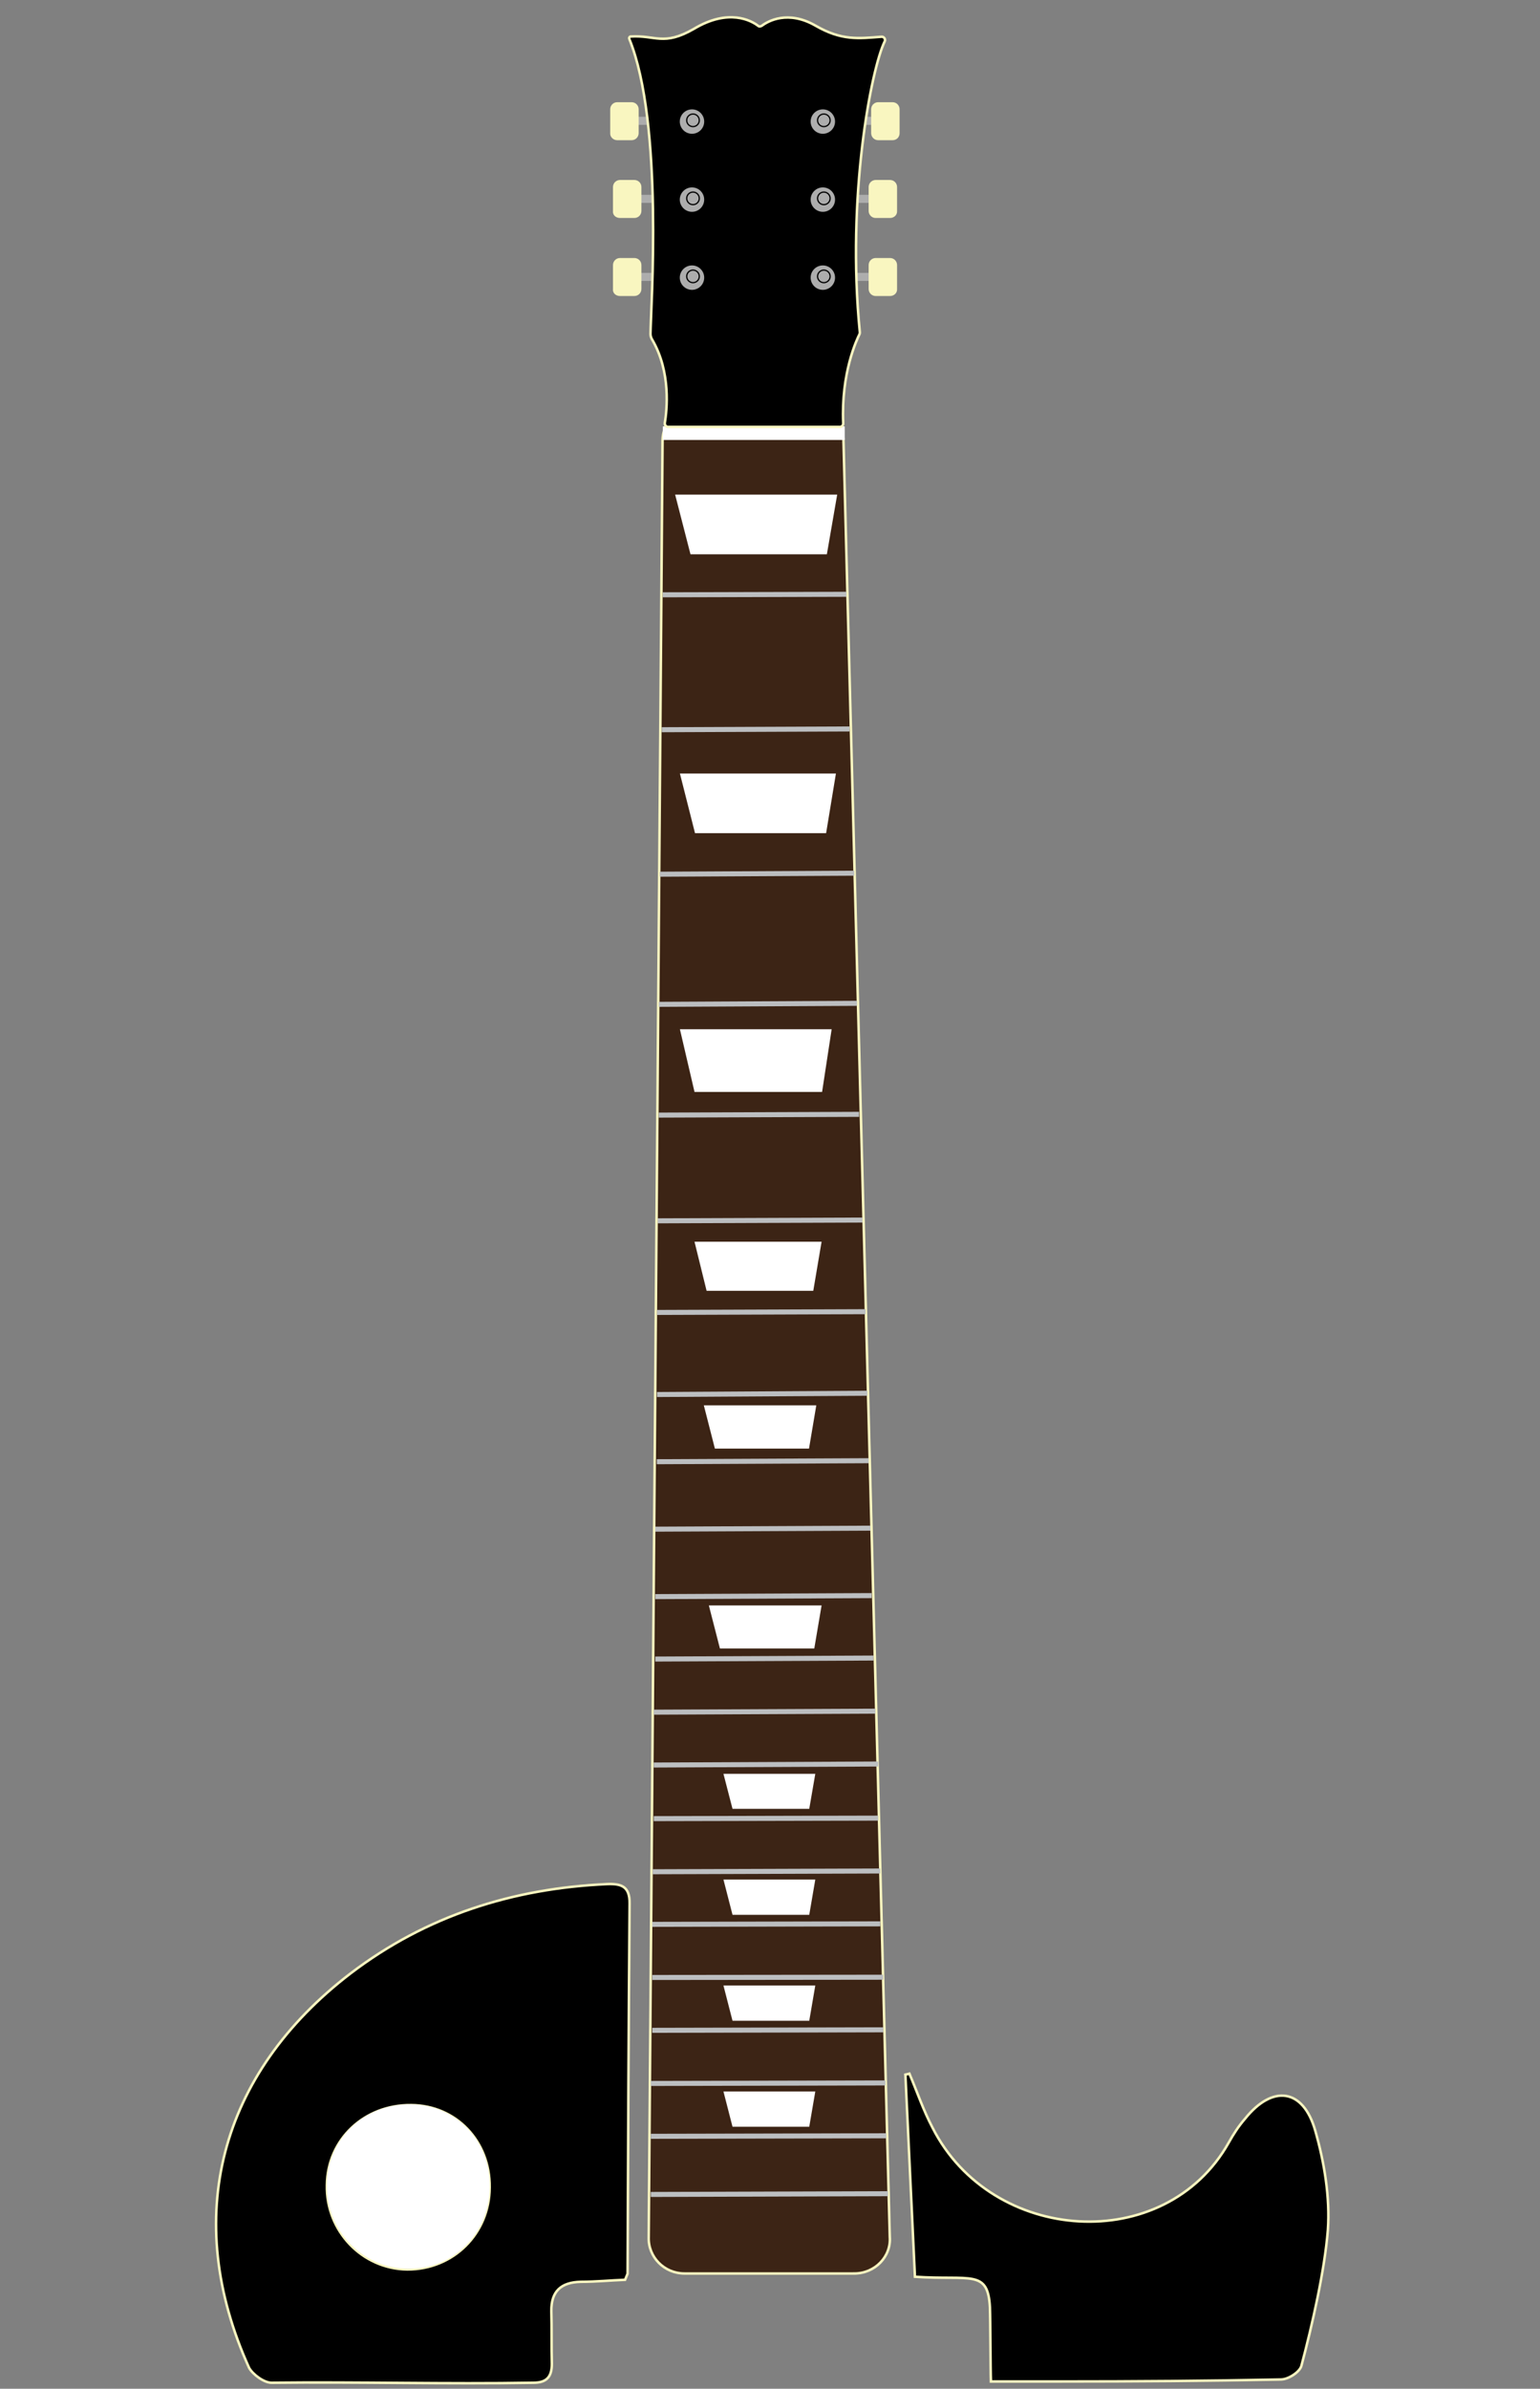 <svg xmlns="http://www.w3.org/2000/svg" viewBox="0 -157 612 949" enable-background="new 0 -157 612 949"><rect x="0" y="-157" width="612" height="949" fill="#808080" stroke="none"/><g><g><path stroke="#F9F6C0" stroke-miterlimit="10" d="M248.4 748.7c-5.5.2-11.5.8-17.6.8-7.7.2-11.8 3.6-11.7 11.7.2 6.3 0 14.5.2 20.9 0 5-1.9 7.5-7.3 7.5-34.6.6-69.4-.4-104.1 0-3.1 0-7.5-3.4-8.9-5.9-27-59.6-11.8-116.8 40.3-156.7 30.2-23 64.5-33.8 102-35.5 5.5-.2 9 .8 8.9 7.7-.4 49-.6 97.9-.8 147.1-.1.3-.4.9-1 2.4zM194.6 712c.2-18.4-13.4-32.6-31.2-32.7-18.6-.2-33.3 13.6-33.5 31.8-.4 18.2 14 33.3 32 33.5 18.3 0 32.6-14.2 32.7-32.6zM393.8 789.1c-.2-5.1-.2-24.3-.4-29.4-.8-15.3-7.5-10.7-29.8-12.2-1.3-26.6-2.5-53.4-3.8-80.3 1-.2.8-.2 1.6-.4 3.1 7.3 5.5 14.5 9.2 21.5 23.5 46.3 92.4 50.9 117.7 5.9 1.9-3.4 3.9-6.5 6.5-9.5 10.9-13.6 23.1-12.1 27.9 4.8 3.6 12.6 5.9 26.5 5 39.4-1.3 16.3-6.3 38.1-10.5 53.9-.6 2.5-5.1 5.4-8 5.5-29.3.6-58.5.8-87.9.8h-27.5z"/><path fill="#fff" d="M194.6 712c-.2 18.4-14.5 32.7-32.7 32.3-18-.2-32.3-15.3-32-33.5.4-18.2 14.8-32 33.5-31.8 18 .4 31.5 14.6 31.2 33z"/></g><g><path fill="#3C2415" stroke="#F9F6C0" stroke-miterlimit="10" d="M339.5 746.2H272c-8 0-14.5-6.5-14.2-14.5l5.5-713.6c0-7.8 6.5-14.2 14.2-14.2H321c7.8 0 14.2 6.3 14.2 14.2l18.4 713.6c.6 7.8-5.9 14.5-14.1 14.5z"/><path fill="#fff" d="M328.3 174h-52.1l-6-23.7h62zM328.6 63.2h-54.2l-6.1-23.7h64.4zM326.7 276.8H276l-5.8-24.9h60.3zM323.2 355.8h-42.4l-4.8-19.5h50.5zM321.5 418.5h-37.4l-4.4-17.2h44.7zM323.6 497.9h-37.5l-4.4-17.1h44.8zM321.6 561.6h-30.5l-3.6-13.9H324zM321.6 603.7h-30.5l-3.6-14H324zM321.6 645.8h-30.5l-3.6-14H324zM321.6 687.9h-30.5l-3.6-14H324z"/><path fill="none" d="M270.2 254.1h59.9"/><path fill="none" stroke="#BCBEC0" stroke-width="2" stroke-miterlimit="10" d="M263.4 79.3l73-.2M263 132.9l74.6-.3M262.2 190.3l77.3-.4M261.8 242l78.8-.4M261.8 286l79.6-.3M261.4 328l81.3-.3M261.1 364.4l82.9-.3M261.1 397l83.6-.5M261 423.7l84.2-.4M260.4 450.5l85.5-.4M260.4 477.3l86-.4M260.4 477.3l84.8-.4M260.4 502.1l86.7-.4M259.8 523.2l88.1-.4M259.8 544.2l89.2-.4M259.8 565.5l89.2-.2M259.4 586.6l90.4-.3M259.2 607.5l90.6-.2M259.2 628.6l91.8-.1M259.2 649.6l91.8-.2M258.6 670.7l93.3-.2M258.6 691.7l93.6-.2M258.6 714.8l94.3-.3"/><path fill="#fff" d="M263.4 12.4h72.3v5.4h-72.3z"/><path fill="none" d="M81.4-1H531v792H81.4z"/></g></g><g><path fill="#ADADAD" d="M337.4-110.6h10.4v3.2h-10.4z"/><path fill="#F9F6C0" d="M354.7-101.3H349c-1.6 0-2.8-1.3-2.8-2.8v-9.5c0-1.6 1.3-2.8 2.8-2.8h5.7c1.6 0 2.8 1.3 2.8 2.8v9.5c0 1.5-1.1 2.8-2.8 2.8z"/><path fill="#ADADAD" d="M336.4-79.6h10.4v3.2h-10.4z"/><path fill="#F9F6C0" d="M353.7-70.4H348c-1.6 0-2.8-1.3-2.8-2.8v-9.5c0-1.6 1.3-2.8 2.8-2.8h5.7c1.6 0 2.8 1.3 2.8 2.8v9.5c.1 1.6-1.2 2.8-2.8 2.8z"/><path fill="#ADADAD" d="M336.4-48.6h10.4v3.2h-10.4z"/><path fill="#F9F6C0" d="M353.7-39.4H348c-1.6 0-2.8-1.3-2.8-2.8v-9.5c0-1.6 1.3-2.8 2.8-2.8h5.7c1.6 0 2.8 1.3 2.8 2.8v9.5c.1 1.6-1.2 2.8-2.8 2.8z"/><path fill="#ADADAD" d="M252.2-110.6h10.4v3.2h-10.4z"/><path fill="#F9F6C0" d="M245.3-101.3h5.7c1.6 0 2.8-1.3 2.8-2.8v-9.5c0-1.6-1.3-2.8-2.8-2.8h-5.7c-1.6 0-2.8 1.3-2.8 2.8v9.5c-.1 1.5 1.2 2.8 2.8 2.8z"/><path fill="#ADADAD" d="M253.2-79.6h10.4v3.2h-10.4z"/><path fill="#F9F6C0" d="M246.4-70.4h5.7c1.6 0 2.8-1.3 2.8-2.8v-9.5c0-1.6-1.3-2.8-2.8-2.8h-5.7c-1.6 0-2.8 1.3-2.8 2.8v9.5c-.2 1.6 1.1 2.8 2.8 2.8z"/><path fill="#ADADAD" d="M253.2-48.6h10.4v3.2h-10.4z"/><path fill="#F9F6C0" d="M246.4-39.4h5.7c1.6 0 2.8-1.3 2.8-2.8v-9.5c0-1.6-1.3-2.8-2.8-2.8h-5.7c-1.6 0-2.8 1.3-2.8 2.8v9.5c-.2 1.6 1.1 2.8 2.8 2.8z"/></g><path stroke="#F9F6C0" stroke-miterlimit="10" d="M250.1-141.5c-.2-.5.1-1 .6-1 9.8-.6 13 3.9 25-3 14-8.4 23-3.2 25.5-1.3.4.4 1 .4 1.6 0 2.4-1.8 10.3-6.3 21.3 0 10.4 6 17 5.1 26.2 4.4 1-.1 1.7 1 1.3 1.8-5.4 11-15.2 61.9-9.9 115.6 0 .2 0 .5-.1.7-1.1 2.2-7.4 15.4-6.5 35.5 0 .7-.5 1.4-1.3 1.4h-68.3c-.8 0-1.4-.7-1.3-1.6.8-4.8 2.6-20.2-5.1-33.2-.4-.7-.6-1.4-.6-2.2.1-9.9 5.3-83.5-8.4-117.1z"/><g fill="#ADADAD" stroke="#000" stroke-width=".5" stroke-miterlimit="10"><circle cx="275" cy="-108.7" r="5.1"/><circle cx="275.4" cy="-109.2" r="2.5"/><circle cx="275" cy="-77.7" r="5.1"/><circle cx="275.4" cy="-78.2" r="2.5"/><circle cx="275" cy="-46.7" r="5.1"/><circle cx="275.4" cy="-47.2" r="2.5"/><circle cx="327" cy="-108.7" r="5.1"/><circle cx="327.4" cy="-109.2" r="2.5"/><circle cx="327" cy="-77.7" r="5.1"/><circle cx="327.4" cy="-78.2" r="2.5"/><circle cx="327" cy="-46.7" r="5.1"/><circle cx="327.4" cy="-47.2" r="2.5"/></g></svg>